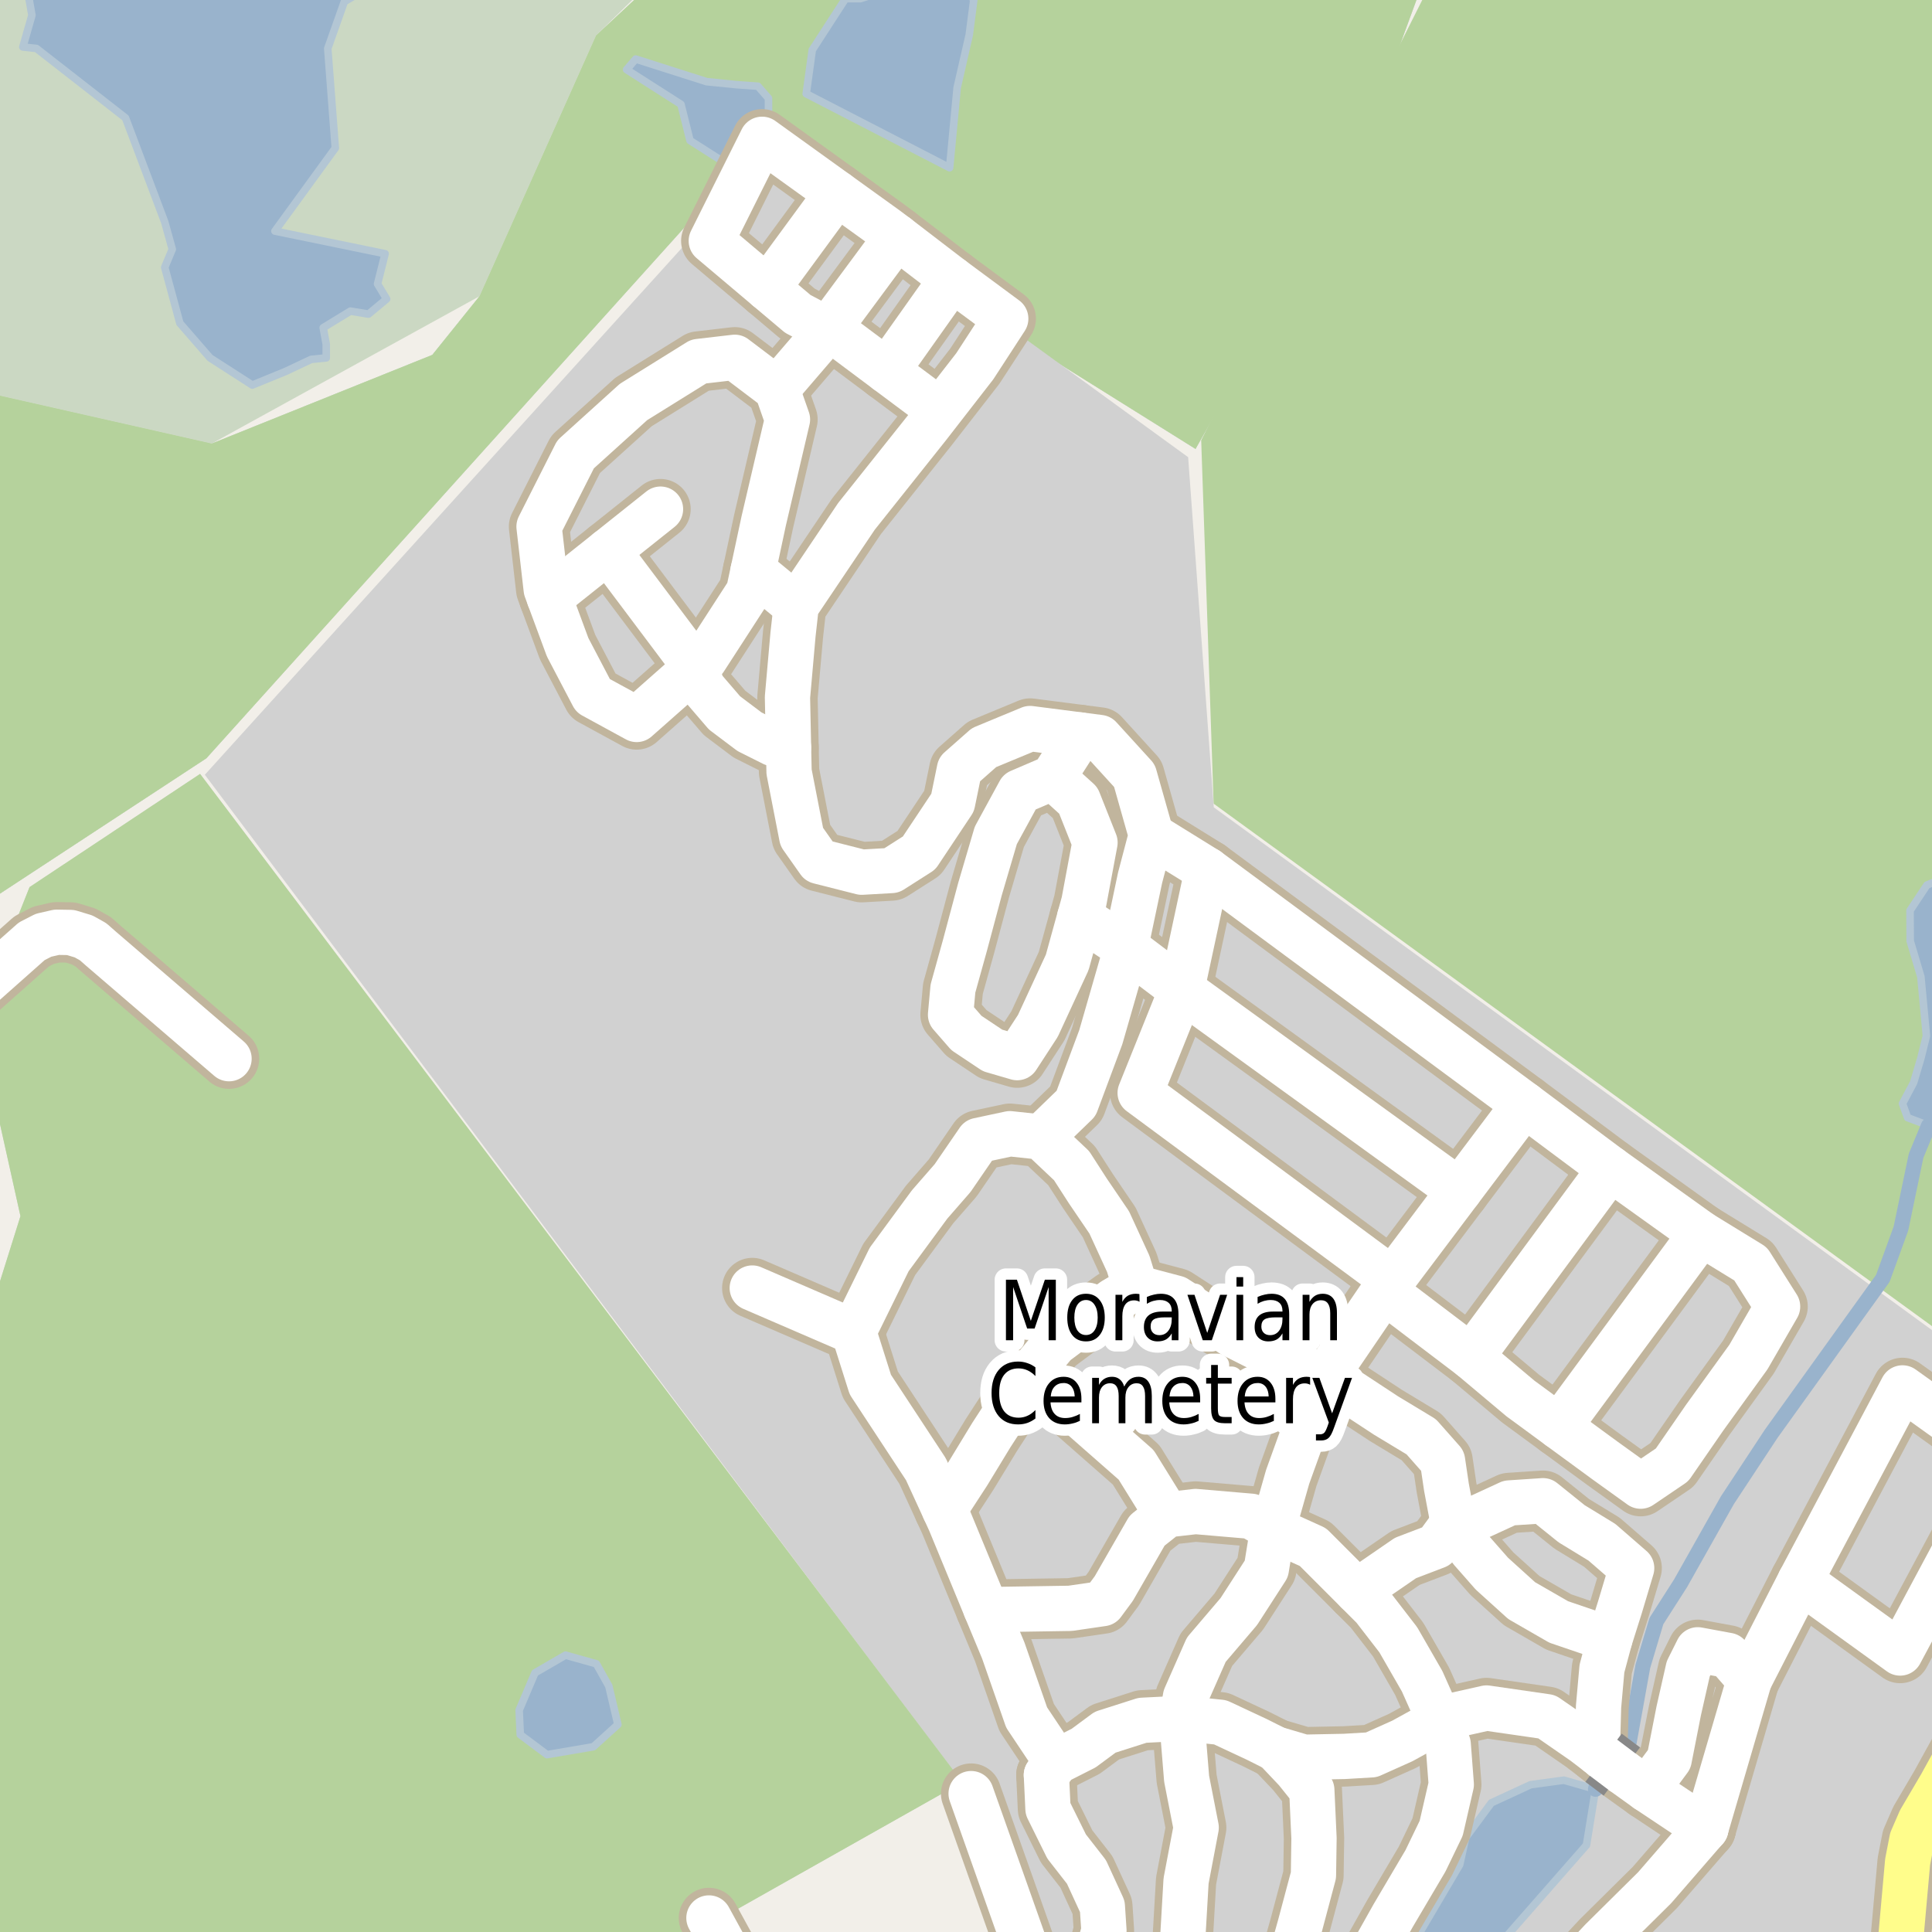 <?xml version="1.0" encoding="UTF-8"?>
<svg xmlns="http://www.w3.org/2000/svg" xmlns:xlink="http://www.w3.org/1999/xlink" width="256pt" height="256pt" viewBox="0 0 256 256" version="1.1">
<g id="surface2">
<rect x="0" y="0" width="256" height="256" style="fill:rgb(94.902%,93.725%,91.373%);fill-opacity:1;stroke:none;"/>
<path style=" stroke:none;fill-rule:evenodd;fill:rgb(79.608%,84.706%,76.471%);fill-opacity:1;" d="M -4 -4 L -4 51.523 L 28.062 58.773 L 63.539 39.25 L 78.988 4.691 L 87.863 -4 Z M -4 -4 "/>
<path style=" stroke:none;fill-rule:evenodd;fill:rgb(79.608%,84.706%,76.471%);fill-opacity:1;" d="M -4 121.031 L 27.344 100.477 L 98.039 21.973 L 100.414 20.086 L 134.414 44.484 L 158.414 59.484 L 179.746 21.676 L 187.738 -0.156 L 189.688 -4 L 260 -4 L 88.336 -4 L 78.988 4.691 L 63.539 39.25 L 57.281 47.027 L 28.062 58.773 L -4 51.523 Z M -4 121.031 "/>
<path style=" stroke:none;fill-rule:evenodd;fill:rgb(79.608%,84.706%,76.471%);fill-opacity:1;" d="M -4 121.031 L 27.344 100.477 L 98.039 21.973 L 100.414 20.086 L 134.414 44.484 L 158.414 59.484 L 179.746 21.676 L 187.738 -0.156 L 189.688 -4 L 260 -4 L 88.336 -4 L 78.988 4.691 L 63.539 39.25 L 57.281 47.027 L 28.062 58.773 L -4 51.523 Z M -4 121.031 "/>
<path style=" stroke:none;fill-rule:evenodd;fill:rgb(70.98%,82.353%,61.176%);fill-opacity:1;" d="M -4 121.031 L 27.344 100.477 L 98.039 21.973 L 100.414 20.086 L 134.414 44.484 L 158.414 59.484 L 179.746 21.676 L 187.738 -0.156 L 189.688 -4 L 260 -4 L 88.336 -4 L 78.988 4.691 L 63.539 39.25 L 57.281 47.027 L 28.062 58.773 L -4 51.523 Z M -4 121.031 "/>
<path style=" stroke:none;fill-rule:evenodd;fill:rgb(70.98%,82.353%,61.176%);fill-opacity:1;" d="M 160.812 106.488 L 260 178.629 L 260 -4 L 190.465 -4 L 159.164 58.336 Z M 160.812 106.488 "/>
<path style=" stroke:none;fill-rule:evenodd;fill:rgb(81.961%,81.961%,81.961%);fill-opacity:1;" d="M 127.34 236.059 L 137.141 256.66 L 137.883 260 L 249.043 260 L 250.031 245.777 L 260 229.457 L 260 179.16 L 160.832 106.977 L 157.434 60.578 L 101.832 20.176 L 27.141 102.66 Z M 127.34 236.059 "/>
<path style=" stroke:none;fill-rule:evenodd;fill:rgb(79.608%,84.706%,76.471%);fill-opacity:1;" d="M -4 260 L 85.23 260 L 127.512 236.148 L 26.512 102.547 L 3.914 117.547 L -3.07 135.148 L 2.711 161.148 L -4 182.523 Z M -4 260 "/>
<path style=" stroke:none;fill-rule:evenodd;fill:rgb(70.98%,82.353%,61.176%);fill-opacity:1;" d="M -4 260 L 85.23 260 L 127.512 236.148 L 26.512 102.547 L 3.914 117.547 L -3.07 135.148 L 2.711 161.148 L -4 182.523 Z M -4 260 "/>
<path style=" stroke:none;fill-rule:evenodd;fill:rgb(60%,70.196%,80%);fill-opacity:1;" d="M 3.168 -4 L 4.23 2.02 L 3.027 6.223 L 4.832 6.422 L 16.629 15.625 L 21.828 29.422 L 22.828 33.023 L 21.828 35.422 L 23.832 42.82 L 27.828 47.422 L 33.43 51.023 L 37.832 49.223 L 41.23 47.621 L 43.23 47.422 L 43.23 45.625 L 42.828 43.422 L 46.43 41.223 L 48.828 41.621 L 51.23 39.621 L 50.027 37.621 L 51.031 33.621 L 36.43 30.621 L 44.43 19.621 L 43.43 6.422 L 45.629 0.223 L 49.027 -1.777 L 53.344 -4 Z M 3.168 -4 "/>
<path style="fill:none;stroke-width:1;stroke-linecap:round;stroke-linejoin:round;stroke:rgb(70.196%,77.647%,83.137%);stroke-opacity:1;stroke-miterlimit:10;" d="M 3.168 -4 L 4.23 2.02 L 3.027 6.223 L 4.832 6.422 L 16.629 15.625 L 21.828 29.422 L 22.828 33.023 L 21.828 35.422 L 23.832 42.82 L 27.828 47.422 L 33.43 51.023 L 37.832 49.223 L 41.23 47.621 L 43.23 47.422 L 43.23 45.625 L 42.828 43.422 L 46.43 41.223 L 48.828 41.621 L 51.23 39.621 L 50.027 37.621 L 51.031 33.621 L 36.43 30.621 L 44.43 19.621 L 43.43 6.422 L 45.629 0.223 L 49.027 -1.777 L 53.344 -4 L 3.168 -4 "/>
<path style=" stroke:none;fill-rule:evenodd;fill:rgb(60%,70.196%,80%);fill-opacity:1;" d="M 125.828 22.223 L 126.828 11.621 L 128.43 4.625 L 129.027 0.023 L 127.828 -2.176 L 125.445 -4 L 121.906 -4 L 120.629 -2.379 L 114.027 -0.18 L 112.031 -0.18 L 107.629 6.621 L 106.828 12.422 Z M 125.828 22.223 "/>
<path style="fill:none;stroke-width:1;stroke-linecap:round;stroke-linejoin:round;stroke:rgb(70.196%,77.647%,83.137%);stroke-opacity:1;stroke-miterlimit:10;" d="M 125.828 22.223 L 126.828 11.621 L 128.43 4.625 L 129.027 0.023 L 127.828 -2.176 L 125.445 -4 L 121.906 -4 L 120.629 -2.379 L 114.027 -0.18 L 112.031 -0.18 L 107.629 6.621 L 106.828 12.422 L 125.828 22.223 "/>
<path style=" stroke:none;fill-rule:evenodd;fill:rgb(60%,70.196%,80%);fill-opacity:1;" d="M 83.027 9.223 L 90.23 13.824 L 91.43 18.621 L 95.832 21.422 L 97.828 20.023 L 101.828 15.223 L 101.828 13.023 L 100.43 11.422 L 97.629 11.223 L 93.629 10.82 L 84.23 7.824 Z M 83.027 9.223 "/>
<path style="fill:none;stroke-width:1;stroke-linecap:round;stroke-linejoin:round;stroke:rgb(70.196%,77.647%,83.137%);stroke-opacity:1;stroke-miterlimit:10;" d="M 83.027 9.223 L 90.23 13.824 L 91.43 18.621 L 95.832 21.422 L 97.828 20.023 L 101.828 15.223 L 101.828 13.023 L 100.43 11.422 L 97.629 11.223 L 93.629 10.82 L 84.23 7.824 L 83.027 9.223 "/>
<path style=" stroke:none;fill-rule:evenodd;fill:rgb(60%,70.196%,80%);fill-opacity:1;" d="M 197.488 259 L 210.215 244.484 L 211.414 237.086 L 207.215 235.883 L 202.812 236.484 L 197.613 238.887 L 194.215 243.484 L 193.414 247.086 L 186.398 259 Z M 197.488 259 "/>
<path style="fill:none;stroke-width:1;stroke-linecap:round;stroke-linejoin:round;stroke:rgb(70.196%,77.647%,83.137%);stroke-opacity:1;stroke-miterlimit:10;" d="M 197.488 259 L 210.215 244.484 L 211.414 237.086 L 207.215 235.883 L 202.812 236.484 L 197.613 238.887 L 194.215 243.484 L 193.414 247.086 L 186.398 259 L 197.488 259 "/>
<path style=" stroke:none;fill-rule:evenodd;fill:rgb(60%,70.196%,80%);fill-opacity:1;" d="M 252.762 148.09 L 255.543 149.145 L 259 149.977 L 259 115.75 L 255.332 117.273 L 253.09 120.648 L 253.109 124.68 L 254.527 129.43 L 255.258 137.254 L 254.523 140.23 L 253.566 143.449 L 252.09 146.227 Z M 252.762 148.09 "/>
<path style="fill:none;stroke-width:1;stroke-linecap:round;stroke-linejoin:round;stroke:rgb(70.196%,77.647%,83.137%);stroke-opacity:1;stroke-miterlimit:10;" d="M 252.762 148.09 L 255.543 149.145 L 259 149.977 L 259 115.75 L 255.332 117.273 L 253.09 120.648 L 253.109 124.68 L 254.527 129.43 L 255.258 137.254 L 254.523 140.23 L 253.566 143.449 L 252.09 146.227 L 252.762 148.09 "/>
<path style=" stroke:none;fill-rule:evenodd;fill:rgb(60%,70.196%,80%);fill-opacity:1;" d="M 68.789 226.605 L 68.938 229.852 L 72.484 232.5 L 78.625 231.453 L 81.871 228.508 L 80.672 223.41 L 79.023 220.465 L 74.93 219.316 L 70.887 221.664 Z M 68.789 226.605 "/>
<path style="fill:none;stroke-width:1;stroke-linecap:round;stroke-linejoin:round;stroke:rgb(70.196%,77.647%,83.137%);stroke-opacity:1;stroke-miterlimit:10;" d="M 68.789 226.605 L 68.938 229.852 L 72.484 232.5 L 78.625 231.453 L 81.871 228.508 L 80.672 223.41 L 79.023 220.465 L 74.93 219.316 L 70.887 221.664 L 68.789 226.605 "/>
<path style="fill:none;stroke-width:2;stroke-linecap:round;stroke-linejoin:round;stroke:rgb(60%,70.196%,80%);stroke-opacity:1;stroke-miterlimit:10;" d="M 255.543 149.145 L 253.891 153.145 L 251.883 162.793 L 249.484 169.391 L 245.883 174.395 L 234.684 189.992 L 228.883 198.793 L 222.684 209.793 L 219.484 214.793 L 218.883 216.793 L 217.684 220.793 L 215.883 230.793 L 211.684 235.992 L 211.414 237.086 "/>
<path style="fill:none;stroke-width:8;stroke-linecap:round;stroke-linejoin:round;stroke:rgb(75.686%,70.98%,61.569%);stroke-opacity:1;stroke-miterlimit:10;" d="M 99.793 75.586 L 105.5 80.293 "/>
<path style="fill:none;stroke-width:8;stroke-linecap:round;stroke-linejoin:round;stroke:rgb(75.686%,70.98%,61.569%);stroke-opacity:1;stroke-miterlimit:10;" d="M 109.703 43.695 L 102.938 51.566 "/>
<path style="fill:none;stroke-width:8;stroke-linecap:round;stroke-linejoin:round;stroke:rgb(75.686%,70.98%,61.569%);stroke-opacity:1;stroke-miterlimit:10;" d="M 226.023 242.316 L 218.215 237.113 L 214.898 234.734 "/>
<path style="fill:none;stroke-width:8;stroke-linecap:round;stroke-linejoin:round;stroke:rgb(75.686%,70.98%,61.569%);stroke-opacity:1;stroke-miterlimit:10;" d="M 231.797 222.605 L 238.527 209.461 "/>
<path style="fill:none;stroke-width:8;stroke-linecap:round;stroke-linejoin:round;stroke:rgb(75.686%,70.98%,61.569%);stroke-opacity:1;stroke-miterlimit:10;" d="M 126.145 36.957 L 117.512 49.141 "/>
<path style="fill:none;stroke-width:8;stroke-linecap:round;stroke-linejoin:round;stroke:rgb(75.686%,70.98%,61.569%);stroke-opacity:1;stroke-miterlimit:10;" d="M 118.836 31.355 L 109.703 43.695 "/>
<path style="fill:none;stroke-width:8;stroke-linecap:round;stroke-linejoin:round;stroke:rgb(75.686%,70.98%,61.569%);stroke-opacity:1;stroke-miterlimit:10;" d="M 110.926 25.617 L 101.691 38.199 "/>
<path style="fill:none;stroke-width:8;stroke-linecap:round;stroke-linejoin:round;stroke:rgb(75.686%,70.98%,61.569%);stroke-opacity:1;stroke-miterlimit:10;" d="M 72.789 79.203 L 80.57 73.004 L 87.52 67.465 "/>
<path style="fill:none;stroke-width:8;stroke-linecap:round;stroke-linejoin:round;stroke:rgb(75.686%,70.98%,61.569%);stroke-opacity:1;stroke-miterlimit:10;" d="M 154.645 200.715 L 150.543 194.098 L 141.398 186.062 L 136.527 182.227 "/>
<path style="fill:none;stroke-width:8;stroke-linecap:round;stroke-linejoin:round;stroke:rgb(75.686%,70.98%,61.569%);stroke-opacity:1;stroke-miterlimit:10;" d="M 213.379 154.832 L 194.938 179.82 "/>
<path style="fill:none;stroke-width:8;stroke-linecap:round;stroke-linejoin:round;stroke:rgb(75.686%,70.98%,61.569%);stroke-opacity:1;stroke-miterlimit:10;" d="M 225.426 163.461 L 206.566 189.051 "/>
<path style="fill:none;stroke-width:8;stroke-linecap:round;stroke-linejoin:round;stroke:rgb(75.686%,70.98%,61.569%);stroke-opacity:1;stroke-miterlimit:10;" d="M 80.57 73.004 L 92.164 88.438 L 93.102 91.086 L 96.004 94.465 L 99.312 96.957 L 102.434 98.52 L 104.484 99.039 "/>
<path style="fill:none;stroke-width:8;stroke-linecap:round;stroke-linejoin:round;stroke:rgb(75.686%,70.98%,61.569%);stroke-opacity:1;stroke-miterlimit:10;" d="M 226.023 242.316 L 231.797 222.605 L 228.957 219.348 L 224.961 218.609 L 223.699 221.133 L 222.438 226.707 L 221.176 233.125 L 218.215 237.113 "/>
<path style="fill:none;stroke-width:8;stroke-linecap:round;stroke-linejoin:round;stroke:rgb(75.686%,70.98%,61.569%);stroke-opacity:1;stroke-miterlimit:10;" d="M 143.07 121.52 L 149.129 125.508 L 156.582 131.141 L 193.379 157.773 "/>
<path style="fill:none;stroke-width:8;stroke-linecap:round;stroke-linejoin:round;stroke:rgb(75.686%,70.98%,61.569%);stroke-opacity:1;stroke-miterlimit:10;" d="M 211.645 232.23 L 211.816 226.148 L 212.266 221.09 L 213.305 217.223 L 214.645 212.984 L 216.203 207.781 L 212.266 204.359 L 208.25 201.906 L 204.457 198.855 L 199.992 199.152 L 195.309 201.309 L 192.559 201.832 L 190.328 204.879 L 186.238 206.441 L 179.82 210.852 "/>
<path style="fill:none;stroke-width:8;stroke-linecap:round;stroke-linejoin:round;stroke:rgb(75.686%,70.98%,61.569%);stroke-opacity:1;stroke-miterlimit:10;" d="M 159.988 115.273 L 156.582 131.141 L 151.078 144.82 L 184.512 169.551 "/>
<path style="fill:none;stroke-width:8;stroke-linecap:round;stroke-linejoin:round;stroke:rgb(75.686%,70.98%,61.569%);stroke-opacity:1;stroke-miterlimit:10;" d="M 139.965 233.469 L 136.039 227.586 L 132.938 218.699 L 130.625 213.133 L 125.891 201.664 L 125.145 200.031 L 122.684 194.672 L 115.324 183.469 L 113.113 176.477 L 99.68 170.672 "/>
<path style="fill:none;stroke-width:8;stroke-linecap:round;stroke-linejoin:round;stroke:rgb(75.686%,70.98%,61.569%);stroke-opacity:1;stroke-miterlimit:10;" d="M 205.781 264 L 212.191 257.117 L 219.254 250.125 L 226.023 242.316 "/>
<path style="fill:none;stroke-width:8;stroke-linecap:round;stroke-linejoin:round;stroke:rgb(75.686%,70.98%,61.569%);stroke-opacity:1;stroke-miterlimit:10;" d="M 212.48 232.91 L 211.645 232.23 L 209.836 230.852 L 204.961 227.477 L 196.969 226.32 L 191.812 227.477 L 190.777 228.016 L 188.973 228.949 L 185.82 230.684 L 181.719 232.523 L 178.141 232.734 L 172.777 232.84 L 169.043 231.738 L 166.52 230.473 L 161.684 228.211 L 156.582 227.688 L 151.379 227.949 L 146.434 229.527 L 143.594 231.629 L 139.965 233.469 L 138.652 235.207 "/>
<path style="fill:none;stroke-width:8;stroke-linecap:round;stroke-linejoin:round;stroke:rgb(75.686%,70.98%,61.569%);stroke-opacity:1;stroke-miterlimit:10;" d="M 150.469 170.598 L 155.824 172.012 L 163.406 176.918 L 171.367 180.934 L 175.695 182.332 L 183.637 187.551 L 188.32 190.379 L 191.145 193.574 L 191.664 197.07 L 192.559 201.832 L 194.938 205.398 L 197.688 208.523 L 201.629 212.09 L 206.539 214.918 L 213.305 217.223 "/>
<path style="fill:none;stroke-width:8;stroke-linecap:round;stroke-linejoin:round;stroke:rgb(75.686%,70.98%,61.569%);stroke-opacity:1;stroke-miterlimit:10;" d="M 238.527 209.461 L 252.09 183.906 L 264 192.438 M 264 196.184 L 251.777 219.031 L 238.527 209.461 "/>
<path style="fill:none;stroke-width:8;stroke-linecap:round;stroke-linejoin:round;stroke:rgb(75.686%,70.98%,61.569%);stroke-opacity:1;stroke-miterlimit:10;" d="M 143.129 97.391 L 139.52 103.016 L 135.102 104.91 L 131.949 110.695 L 129.844 117.844 L 127.848 125.312 L 126.27 130.988 L 125.953 134.461 L 128.059 136.879 L 131.527 139.191 L 134.785 140.141 L 137.523 135.934 L 141.414 127.52 L 143.07 121.52 L 143.621 119.527 L 145.094 111.637 L 142.883 106.066 L 139.52 103.016 "/>
<path style="fill:none;stroke-width:8;stroke-linecap:round;stroke-linejoin:round;stroke:rgb(75.686%,70.98%,61.569%);stroke-opacity:1;stroke-miterlimit:10;" d="M 138.652 235.207 L 138.863 239.676 L 141.336 244.672 L 143.961 248.039 L 146.066 252.613 L 146.277 255.816 L 145.383 259.078 L 144.699 262.758 L 144.598 264 "/>
<path style="fill:none;stroke-width:8;stroke-linecap:round;stroke-linejoin:round;stroke:rgb(75.686%,70.98%,61.569%);stroke-opacity:1;stroke-miterlimit:10;" d="M 113.113 176.477 L 117.824 166.879 L 123.18 159.594 L 126.227 156.098 L 129.648 151.113 L 133.812 150.223 L 137.977 150.668 L 141.992 154.461 L 144.148 157.809 L 146.977 161.973 L 149.504 167.473 L 150.469 170.598 L 147.57 172.309 L 143.852 174.984 L 139.762 178.035 L 137.383 180.934 L 136.527 182.227 L 134.781 184.879 L 131.359 190.152 L 128.234 195.289 L 125.145 200.031 "/>
<path style="fill:none;stroke-width:8;stroke-linecap:round;stroke-linejoin:round;stroke:rgb(75.686%,70.98%,61.569%);stroke-opacity:1;stroke-miterlimit:10;" d="M 169.785 264 L 172.254 255.18 L 174.039 248.484 L 174.113 243.578 L 173.82 237.184 L 171.734 234.582 L 169.043 231.738 "/>
<path style="fill:none;stroke-width:8;stroke-linecap:round;stroke-linejoin:round;stroke:rgb(75.686%,70.98%,61.569%);stroke-opacity:1;stroke-miterlimit:10;" d="M 84.363 95.332 L 92.164 88.438 L 93.406 87.336 L 99.191 78.398 L 99.793 75.586 L 101.191 69.043 L 104.344 55.582 L 102.938 51.566 L 97.359 47.344 L 92.566 47.902 L 83.941 53.266 L 76.266 60.207 L 71.426 69.777 L 72.375 78.082 L 72.789 79.203 L 75.215 85.762 L 78.578 92.176 L 84.363 95.332 "/>
<path style="fill:none;stroke-width:8;stroke-linecap:round;stroke-linejoin:round;stroke:rgb(75.686%,70.98%,61.569%);stroke-opacity:1;stroke-miterlimit:10;" d="M 156.668 257.711 L 157.16 249.23 L 158.5 242.164 L 157.234 235.695 L 156.582 227.688 L 157.086 224.84 L 159.84 218.594 L 164.152 213.535 L 167.797 207.887 L 168.656 202.586 L 170.621 195.688 L 175.156 183.121 L 183.383 171.047 L 184.512 169.551 L 193.379 157.773 L 201.996 146.336 "/>
<path style="fill:none;stroke-width:8;stroke-linecap:round;stroke-linejoin:round;stroke:rgb(75.686%,70.98%,61.569%);stroke-opacity:1;stroke-miterlimit:10;" d="M 179.453 264 L 181.371 259.582 L 184.605 253.82 L 188.883 246.57 L 190.965 242.258 L 192.301 236.457 L 191.895 231.141 L 190.777 228.016 L 188.438 222.773 L 185.273 217.27 L 182.004 213.035 L 179.82 210.852 L 173.973 205 L 168.656 202.586 L 165.777 200.914 L 158.418 200.285 L 154.645 200.715 L 152 202.809 L 147.586 210.488 L 146.113 212.484 L 141.801 213.113 L 130.996 213.281 L 130.625 213.133 "/>
<path style="fill:none;stroke-width:8;stroke-linecap:round;stroke-linejoin:round;stroke:rgb(75.686%,70.98%,61.569%);stroke-opacity:1;stroke-miterlimit:10;" d="M 183.383 171.047 L 194.938 179.82 L 201.484 185.32 L 206.566 189.051 L 212.637 193.5 L 217.395 196.922 L 221.559 194.098 L 225.871 187.852 L 231.672 179.82 L 235.539 173.125 L 231.969 167.473 L 225.426 163.461 L 213.379 154.832 L 201.996 146.336 L 159.988 115.273 L 152.551 110.664 "/>
<path style="fill:none;stroke-width:8;stroke-linecap:round;stroke-linejoin:round;stroke:rgb(75.686%,70.98%,61.569%);stroke-opacity:1;stroke-miterlimit:10;" d="M 137.977 150.668 L 142.586 146.207 L 145.859 137.434 L 148.688 127.617 L 149.129 125.508 L 151.066 116.316 L 152.551 110.664 L 150.32 102.781 L 145.711 97.723 L 143.129 97.391 L 136.488 96.535 L 130.391 99.062 L 127.133 101.938 L 126.227 106.348 L 121.785 113.023 L 118.141 115.344 L 114.18 115.57 L 108.52 114.137 L 106.238 110.895 L 104.555 102.27 L 104.484 99.039 L 104.344 92.387 L 105.078 84.078 L 105.5 80.293 L 113.492 68.41 L 122.957 56.523 L 124.586 54.426 L 129.164 48.531 L 133.266 42.223 L 126.145 36.957 L 118.836 31.355 L 117.488 30.34 L 110.926 25.617 L 100.977 18.457 L 94.25 31.918 L 101.691 38.199 L 105.711 41.59 L 109.703 43.695 L 111.492 44.641 L 117.512 49.141 L 124.586 54.426 "/>
<path style="fill:none;stroke-width:8;stroke-linecap:round;stroke-linejoin:round;stroke:rgb(75.686%,70.98%,61.569%);stroke-opacity:1;stroke-miterlimit:10;" d="M 93.938 254.141 L 99.336 264 "/>
<path style="fill:none;stroke-width:8;stroke-linecap:round;stroke-linejoin:round;stroke:rgb(75.686%,70.98%,61.569%);stroke-opacity:1;stroke-miterlimit:10;" d="M 137.352 264 L 136.16 258.773 L 128.68 237.664 "/>
<path style="fill:none;stroke-width:8;stroke-linecap:round;stroke-linejoin:round;stroke:rgb(75.686%,70.98%,61.569%);stroke-opacity:1;stroke-miterlimit:10;" d="M -9 136.988 L -3.883 131.906 L 4.203 124.727 L 5.766 123.926 L 7.512 123.527 L 9.352 123.559 L 11.078 124.082 L 12.336 124.785 L 13.383 125.707 L 30.348 140.281 "/>
<path style="fill:none;stroke-width:8;stroke-linecap:round;stroke-linejoin:round;stroke:rgb(75.686%,70.98%,61.569%);stroke-opacity:1;stroke-miterlimit:10;" d="M 264 224.172 L 257.176 236.562 L 254.441 241.219 L 253.348 243.734 L 252.77 246.703 L 251.223 264 "/>
<path style="fill:none;stroke-width:9;stroke-linecap:round;stroke-linejoin:round;stroke:rgb(75.686%,70.98%,61.569%);stroke-opacity:1;stroke-miterlimit:10;" d="M 265 256.777 L 257.75 263.805 L 256.824 265 "/>
<path style="fill:none;stroke-width:6;stroke-linecap:round;stroke-linejoin:round;stroke:rgb(100%,100%,100%);stroke-opacity:1;stroke-miterlimit:10;" d="M 99.793 75.586 L 105.5 80.293 "/>
<path style="fill:none;stroke-width:6;stroke-linecap:round;stroke-linejoin:round;stroke:rgb(100%,100%,100%);stroke-opacity:1;stroke-miterlimit:10;" d="M 109.703 43.695 L 102.938 51.566 "/>
<path style="fill:none;stroke-width:6;stroke-linecap:round;stroke-linejoin:round;stroke:rgb(100%,100%,100%);stroke-opacity:1;stroke-miterlimit:10;" d="M 226.023 242.316 L 218.215 237.113 L 214.898 234.734 "/>
<path style="fill:none;stroke-width:6;stroke-linecap:round;stroke-linejoin:round;stroke:rgb(100%,100%,100%);stroke-opacity:1;stroke-miterlimit:10;" d="M 231.797 222.605 L 238.527 209.461 "/>
<path style="fill:none;stroke-width:6;stroke-linecap:round;stroke-linejoin:round;stroke:rgb(100%,100%,100%);stroke-opacity:1;stroke-miterlimit:10;" d="M 126.145 36.957 L 117.512 49.141 "/>
<path style="fill:none;stroke-width:6;stroke-linecap:round;stroke-linejoin:round;stroke:rgb(100%,100%,100%);stroke-opacity:1;stroke-miterlimit:10;" d="M 118.836 31.355 L 109.703 43.695 "/>
<path style="fill:none;stroke-width:6;stroke-linecap:round;stroke-linejoin:round;stroke:rgb(100%,100%,100%);stroke-opacity:1;stroke-miterlimit:10;" d="M 110.926 25.617 L 101.691 38.199 "/>
<path style="fill:none;stroke-width:6;stroke-linecap:round;stroke-linejoin:round;stroke:rgb(100%,100%,100%);stroke-opacity:1;stroke-miterlimit:10;" d="M 72.789 79.203 L 80.57 73.004 L 87.52 67.465 "/>
<path style="fill:none;stroke-width:6;stroke-linecap:round;stroke-linejoin:round;stroke:rgb(100%,100%,100%);stroke-opacity:1;stroke-miterlimit:10;" d="M 154.645 200.715 L 150.543 194.098 L 141.398 186.062 L 136.527 182.227 "/>
<path style="fill:none;stroke-width:6;stroke-linecap:round;stroke-linejoin:round;stroke:rgb(100%,100%,100%);stroke-opacity:1;stroke-miterlimit:10;" d="M 213.379 154.832 L 194.938 179.82 "/>
<path style="fill:none;stroke-width:6;stroke-linecap:round;stroke-linejoin:round;stroke:rgb(100%,100%,100%);stroke-opacity:1;stroke-miterlimit:10;" d="M 225.426 163.461 L 206.566 189.051 "/>
<path style="fill:none;stroke-width:6;stroke-linecap:round;stroke-linejoin:round;stroke:rgb(100%,100%,100%);stroke-opacity:1;stroke-miterlimit:10;" d="M 80.57 73.004 L 92.164 88.438 L 93.102 91.086 L 96.004 94.465 L 99.312 96.957 L 102.434 98.52 L 104.484 99.039 "/>
<path style="fill:none;stroke-width:6;stroke-linecap:round;stroke-linejoin:round;stroke:rgb(100%,100%,100%);stroke-opacity:1;stroke-miterlimit:10;" d="M 226.023 242.316 L 231.797 222.605 L 228.957 219.348 L 224.961 218.609 L 223.699 221.133 L 222.438 226.707 L 221.176 233.125 L 218.215 237.113 "/>
<path style="fill:none;stroke-width:6;stroke-linecap:round;stroke-linejoin:round;stroke:rgb(100%,100%,100%);stroke-opacity:1;stroke-miterlimit:10;" d="M 143.07 121.52 L 149.129 125.508 L 156.582 131.141 L 193.379 157.773 "/>
<path style="fill:none;stroke-width:6;stroke-linecap:round;stroke-linejoin:round;stroke:rgb(100%,100%,100%);stroke-opacity:1;stroke-miterlimit:10;" d="M 211.645 232.23 L 211.816 226.148 L 212.266 221.09 L 213.305 217.223 L 214.645 212.984 L 216.203 207.781 L 212.266 204.359 L 208.25 201.906 L 204.457 198.855 L 199.992 199.152 L 195.309 201.309 L 192.559 201.832 L 190.328 204.879 L 186.238 206.441 L 179.82 210.852 "/>
<path style="fill:none;stroke-width:6;stroke-linecap:round;stroke-linejoin:round;stroke:rgb(100%,100%,100%);stroke-opacity:1;stroke-miterlimit:10;" d="M 159.988 115.273 L 156.582 131.141 L 151.078 144.82 L 184.512 169.551 "/>
<path style="fill:none;stroke-width:6;stroke-linecap:round;stroke-linejoin:round;stroke:rgb(100%,100%,100%);stroke-opacity:1;stroke-miterlimit:10;" d="M 139.965 233.469 L 136.039 227.586 L 132.938 218.699 L 130.625 213.133 L 125.891 201.664 L 125.145 200.031 L 122.684 194.672 L 115.324 183.469 L 113.113 176.477 L 99.68 170.672 "/>
<path style="fill:none;stroke-width:6;stroke-linecap:round;stroke-linejoin:round;stroke:rgb(100%,100%,100%);stroke-opacity:1;stroke-miterlimit:10;" d="M 205.781 264 L 212.191 257.117 L 219.254 250.125 L 226.023 242.316 "/>
<path style="fill:none;stroke-width:6;stroke-linecap:round;stroke-linejoin:round;stroke:rgb(100%,100%,100%);stroke-opacity:1;stroke-miterlimit:10;" d="M 212.48 232.91 L 211.645 232.23 L 209.836 230.852 L 204.961 227.477 L 196.969 226.32 L 191.812 227.477 L 190.777 228.016 L 188.973 228.949 L 185.82 230.684 L 181.719 232.523 L 178.141 232.734 L 172.777 232.84 L 169.043 231.738 L 166.52 230.473 L 161.684 228.211 L 156.582 227.688 L 151.379 227.949 L 146.434 229.527 L 143.594 231.629 L 139.965 233.469 L 138.652 235.207 "/>
<path style="fill:none;stroke-width:6;stroke-linecap:round;stroke-linejoin:round;stroke:rgb(100%,100%,100%);stroke-opacity:1;stroke-miterlimit:10;" d="M 150.469 170.598 L 155.824 172.012 L 163.406 176.918 L 171.367 180.934 L 175.695 182.332 L 183.637 187.551 L 188.32 190.379 L 191.145 193.574 L 191.664 197.07 L 192.559 201.832 L 194.938 205.398 L 197.688 208.523 L 201.629 212.09 L 206.539 214.918 L 213.305 217.223 "/>
<path style="fill:none;stroke-width:6;stroke-linecap:round;stroke-linejoin:round;stroke:rgb(100%,100%,100%);stroke-opacity:1;stroke-miterlimit:10;" d="M 238.527 209.461 L 252.09 183.906 L 264 192.438 M 264 196.184 L 251.777 219.031 L 238.527 209.461 "/>
<path style="fill:none;stroke-width:6;stroke-linecap:round;stroke-linejoin:round;stroke:rgb(100%,100%,100%);stroke-opacity:1;stroke-miterlimit:10;" d="M 143.129 97.391 L 139.52 103.016 L 135.102 104.91 L 131.949 110.695 L 129.844 117.844 L 127.848 125.312 L 126.27 130.988 L 125.953 134.461 L 128.059 136.879 L 131.527 139.191 L 134.785 140.141 L 137.523 135.934 L 141.414 127.52 L 143.07 121.52 L 143.621 119.527 L 145.094 111.637 L 142.883 106.066 L 139.52 103.016 "/>
<path style="fill:none;stroke-width:6;stroke-linecap:round;stroke-linejoin:round;stroke:rgb(100%,100%,100%);stroke-opacity:1;stroke-miterlimit:10;" d="M 138.652 235.207 L 138.863 239.676 L 141.336 244.672 L 143.961 248.039 L 146.066 252.613 L 146.277 255.816 L 145.383 259.078 L 144.699 262.758 L 144.598 264 "/>
<path style="fill:none;stroke-width:6;stroke-linecap:round;stroke-linejoin:round;stroke:rgb(100%,100%,100%);stroke-opacity:1;stroke-miterlimit:10;" d="M 113.113 176.477 L 117.824 166.879 L 123.18 159.594 L 126.227 156.098 L 129.648 151.113 L 133.812 150.223 L 137.977 150.668 L 141.992 154.461 L 144.148 157.809 L 146.977 161.973 L 149.504 167.473 L 150.469 170.598 L 147.57 172.309 L 143.852 174.984 L 139.762 178.035 L 137.383 180.934 L 136.527 182.227 L 134.781 184.879 L 131.359 190.152 L 128.234 195.289 L 125.145 200.031 "/>
<path style="fill:none;stroke-width:6;stroke-linecap:round;stroke-linejoin:round;stroke:rgb(100%,100%,100%);stroke-opacity:1;stroke-miterlimit:10;" d="M 169.785 264 L 172.254 255.18 L 174.039 248.484 L 174.113 243.578 L 173.82 237.184 L 171.734 234.582 L 169.043 231.738 "/>
<path style="fill:none;stroke-width:6;stroke-linecap:round;stroke-linejoin:round;stroke:rgb(100%,100%,100%);stroke-opacity:1;stroke-miterlimit:10;" d="M 84.363 95.332 L 92.164 88.438 L 93.406 87.336 L 99.191 78.398 L 99.793 75.586 L 101.191 69.043 L 104.344 55.582 L 102.938 51.566 L 97.359 47.344 L 92.566 47.902 L 83.941 53.266 L 76.266 60.207 L 71.426 69.777 L 72.375 78.082 L 72.789 79.203 L 75.215 85.762 L 78.578 92.176 L 84.363 95.332 "/>
<path style="fill:none;stroke-width:6;stroke-linecap:round;stroke-linejoin:round;stroke:rgb(100%,100%,100%);stroke-opacity:1;stroke-miterlimit:10;" d="M 156.668 257.711 L 157.16 249.23 L 158.5 242.164 L 157.234 235.695 L 156.582 227.688 L 157.086 224.84 L 159.84 218.594 L 164.152 213.535 L 167.797 207.887 L 168.656 202.586 L 170.621 195.688 L 175.156 183.121 L 183.383 171.047 L 184.512 169.551 L 193.379 157.773 L 201.996 146.336 "/>
<path style="fill:none;stroke-width:6;stroke-linecap:round;stroke-linejoin:round;stroke:rgb(100%,100%,100%);stroke-opacity:1;stroke-miterlimit:10;" d="M 179.453 264 L 181.371 259.582 L 184.605 253.82 L 188.883 246.57 L 190.965 242.258 L 192.301 236.457 L 191.895 231.141 L 190.777 228.016 L 188.438 222.773 L 185.273 217.27 L 182.004 213.035 L 179.82 210.852 L 173.973 205 L 168.656 202.586 L 165.777 200.914 L 158.418 200.285 L 154.645 200.715 L 152 202.809 L 147.586 210.488 L 146.113 212.484 L 141.801 213.113 L 130.996 213.281 L 130.625 213.133 "/>
<path style="fill:none;stroke-width:6;stroke-linecap:round;stroke-linejoin:round;stroke:rgb(100%,100%,100%);stroke-opacity:1;stroke-miterlimit:10;" d="M 183.383 171.047 L 194.938 179.82 L 201.484 185.32 L 206.566 189.051 L 212.637 193.5 L 217.395 196.922 L 221.559 194.098 L 225.871 187.852 L 231.672 179.82 L 235.539 173.125 L 231.969 167.473 L 225.426 163.461 L 213.379 154.832 L 201.996 146.336 L 159.988 115.273 L 152.551 110.664 "/>
<path style="fill:none;stroke-width:6;stroke-linecap:round;stroke-linejoin:round;stroke:rgb(100%,100%,100%);stroke-opacity:1;stroke-miterlimit:10;" d="M 137.977 150.668 L 142.586 146.207 L 145.859 137.434 L 148.688 127.617 L 149.129 125.508 L 151.066 116.316 L 152.551 110.664 L 150.32 102.781 L 145.711 97.723 L 143.129 97.391 L 136.488 96.535 L 130.391 99.062 L 127.133 101.938 L 126.227 106.348 L 121.785 113.023 L 118.141 115.344 L 114.18 115.57 L 108.52 114.137 L 106.238 110.895 L 104.555 102.27 L 104.484 99.039 L 104.344 92.387 L 105.078 84.078 L 105.5 80.293 L 113.492 68.41 L 122.957 56.523 L 124.586 54.426 L 129.164 48.531 L 133.266 42.223 L 126.145 36.957 L 118.836 31.355 L 117.488 30.34 L 110.926 25.617 L 100.977 18.457 L 94.25 31.918 L 101.691 38.199 L 105.711 41.59 L 109.703 43.695 L 111.492 44.641 L 117.512 49.141 L 124.586 54.426 "/>
<path style="fill:none;stroke-width:6;stroke-linecap:round;stroke-linejoin:round;stroke:rgb(100%,100%,100%);stroke-opacity:1;stroke-miterlimit:10;" d="M 93.938 254.141 L 99.336 264 "/>
<path style="fill:none;stroke-width:6;stroke-linecap:round;stroke-linejoin:round;stroke:rgb(100%,100%,100%);stroke-opacity:1;stroke-miterlimit:10;" d="M 137.352 264 L 136.16 258.773 L 128.68 237.664 "/>
<path style="fill:none;stroke-width:6;stroke-linecap:round;stroke-linejoin:round;stroke:rgb(100%,100%,100%);stroke-opacity:1;stroke-miterlimit:10;" d="M -9 136.988 L -3.883 131.906 L 4.203 124.727 L 5.766 123.926 L 7.512 123.527 L 9.352 123.559 L 11.078 124.082 L 12.336 124.785 L 13.383 125.707 L 30.348 140.281 "/>
<path style="fill:none;stroke-width:6;stroke-linecap:round;stroke-linejoin:round;stroke:rgb(100%,99.216%,54.51%);stroke-opacity:1;stroke-miterlimit:10;" d="M 264 224.172 L 257.176 236.562 L 254.441 241.219 L 253.348 243.734 L 252.77 246.703 L 251.223 264 "/>
<path style="fill:none;stroke-width:7;stroke-linecap:round;stroke-linejoin:round;stroke:rgb(100%,99.216%,54.51%);stroke-opacity:1;stroke-miterlimit:10;" d="M 265 256.777 L 257.75 263.805 L 256.824 265 "/>
<path style="fill:none;stroke-width:8;stroke-linecap:butt;stroke-linejoin:round;stroke:rgb(53.333%,53.333%,53.333%);stroke-opacity:1;stroke-miterlimit:10;" d="M 214.898 234.734 L 212.48 232.91 "/>
<path style="fill:none;stroke-width:6;stroke-linecap:round;stroke-linejoin:round;stroke:rgb(100%,100%,100%);stroke-opacity:1;stroke-miterlimit:10;" d="M 214.898 234.734 L 212.48 232.91 "/>
<path style="fill:none;stroke-width:3;stroke-linecap:round;stroke-linejoin:round;stroke:rgb(100%,100%,100%);stroke-opacity:1;stroke-miterlimit:10;" d="M 133.293 169.57 L 134.746 169.57 L 136.59 175.023 L 138.449 169.57 L 139.902 169.57 L 139.902 177.586 L 138.949 177.586 L 138.949 170.539 L 137.09 176.039 L 136.105 176.039 L 134.246 170.539 L 134.246 177.586 L 133.293 177.586 Z M 143.902 172.258 C 143.422 172.258 143.043 172.469 142.762 172.883 C 142.488 173.301 142.355 173.867 142.355 174.586 C 142.355 175.305 142.488 175.875 142.762 176.289 C 143.043 176.695 143.422 176.898 143.902 176.898 C 144.379 176.898 144.754 176.695 145.027 176.289 C 145.309 175.875 145.449 175.305 145.449 174.586 C 145.449 173.867 145.309 173.301 145.027 172.883 C 144.754 172.469 144.379 172.258 143.902 172.258 Z M 143.902 171.43 C 144.672 171.43 145.277 171.711 145.715 172.273 C 146.16 172.828 146.387 173.598 146.387 174.586 C 146.387 175.566 146.16 176.336 145.715 176.898 C 145.277 177.461 144.672 177.742 143.902 177.742 C 143.121 177.742 142.512 177.461 142.074 176.898 C 141.637 176.336 141.418 175.566 141.418 174.586 C 141.418 173.598 141.637 172.828 142.074 172.273 C 142.512 171.711 143.121 171.43 143.902 171.43 Z M 150.996 172.492 C 150.891 172.43 150.777 172.383 150.652 172.352 C 150.535 172.32 150.41 172.305 150.277 172.305 C 149.766 172.305 149.375 172.488 149.105 172.852 C 148.844 173.219 148.715 173.738 148.715 174.414 L 148.715 177.586 L 147.809 177.586 L 147.809 171.57 L 148.715 171.57 L 148.715 172.508 C 148.902 172.145 149.141 171.875 149.434 171.695 C 149.734 171.52 150.098 171.43 150.527 171.43 C 150.59 171.43 150.656 171.438 150.73 171.445 C 150.812 171.445 150.895 171.457 150.98 171.477 Z M 154.371 174.555 C 153.652 174.555 153.152 174.648 152.871 174.836 C 152.598 175.023 152.465 175.336 152.465 175.773 C 152.465 176.117 152.566 176.395 152.777 176.602 C 152.984 176.812 153.266 176.914 153.621 176.914 C 154.121 176.914 154.516 176.723 154.809 176.336 C 155.109 175.941 155.262 175.426 155.262 174.789 L 155.262 174.555 Z M 156.152 174.148 L 156.152 177.586 L 155.262 177.586 L 155.262 176.68 C 155.051 177.047 154.797 177.316 154.496 177.492 C 154.191 177.656 153.824 177.742 153.387 177.742 C 152.832 177.742 152.391 177.57 152.059 177.227 C 151.734 176.883 151.574 176.422 151.574 175.836 C 151.574 175.16 151.777 174.648 152.184 174.305 C 152.59 173.961 153.199 173.789 154.012 173.789 L 155.262 173.789 L 155.262 173.695 C 155.262 173.238 155.125 172.883 154.855 172.633 C 154.582 172.383 154.203 172.258 153.715 172.258 C 153.41 172.258 153.109 172.301 152.809 172.383 C 152.516 172.469 152.234 172.594 151.965 172.758 L 151.965 171.852 C 152.297 171.707 152.613 171.602 152.918 171.539 C 153.219 171.469 153.516 171.43 153.809 171.43 C 154.59 171.43 155.172 171.656 155.559 172.102 C 155.953 172.551 156.152 173.234 156.152 174.148 Z M 157.34 171.57 L 158.277 171.57 L 159.965 176.617 L 161.668 171.57 L 162.605 171.57 L 160.574 177.586 L 159.371 177.586 Z M 163.84 171.57 L 164.73 171.57 L 164.73 177.586 L 163.84 177.586 Z M 163.84 169.227 L 164.73 169.227 L 164.73 170.477 L 163.84 170.477 Z M 169.043 174.555 C 168.324 174.555 167.824 174.648 167.543 174.836 C 167.27 175.023 167.137 175.336 167.137 175.773 C 167.137 176.117 167.238 176.395 167.449 176.602 C 167.656 176.812 167.938 176.914 168.293 176.914 C 168.793 176.914 169.188 176.723 169.48 176.336 C 169.781 175.941 169.934 175.426 169.934 174.789 L 169.934 174.555 Z M 170.824 174.148 L 170.824 177.586 L 169.934 177.586 L 169.934 176.68 C 169.723 177.047 169.469 177.316 169.168 177.492 C 168.863 177.656 168.496 177.742 168.059 177.742 C 167.504 177.742 167.062 177.57 166.73 177.227 C 166.406 176.883 166.246 176.422 166.246 175.836 C 166.246 175.16 166.449 174.648 166.855 174.305 C 167.262 173.961 167.871 173.789 168.684 173.789 L 169.934 173.789 L 169.934 173.695 C 169.934 173.238 169.797 172.883 169.527 172.633 C 169.254 172.383 168.875 172.258 168.387 172.258 C 168.082 172.258 167.781 172.301 167.48 172.383 C 167.188 172.469 166.906 172.594 166.637 172.758 L 166.637 171.852 C 166.969 171.707 167.285 171.602 167.59 171.539 C 167.891 171.469 168.188 171.43 168.48 171.43 C 169.262 171.43 169.844 171.656 170.23 172.102 C 170.625 172.551 170.824 173.234 170.824 174.148 Z M 177.152 173.961 L 177.152 177.586 L 176.262 177.586 L 176.262 173.992 C 176.262 173.422 176.156 172.992 175.949 172.711 C 175.75 172.43 175.453 172.289 175.059 172.289 C 174.578 172.289 174.199 172.461 173.918 172.805 C 173.645 173.141 173.512 173.598 173.512 174.18 L 173.512 177.586 L 172.605 177.586 L 172.605 171.57 L 173.512 171.57 L 173.512 172.508 C 173.719 172.145 173.965 171.875 174.246 171.695 C 174.535 171.52 174.875 171.43 175.262 171.43 C 175.875 171.43 176.344 171.645 176.668 172.07 C 176.988 172.5 177.152 173.129 177.152 173.961 Z M 137.199 181.18 L 137.199 182.336 C 136.863 181.992 136.512 181.738 136.137 181.57 C 135.77 181.406 135.379 181.32 134.965 181.32 C 134.141 181.32 133.504 181.602 133.059 182.164 C 132.621 182.719 132.402 183.523 132.402 184.586 C 132.402 185.641 132.621 186.445 133.059 187.008 C 133.504 187.57 134.141 187.852 134.965 187.852 C 135.379 187.852 135.77 187.77 136.137 187.602 C 136.512 187.438 136.863 187.18 137.199 186.836 L 137.199 187.961 C 136.855 188.223 136.488 188.422 136.105 188.555 C 135.73 188.68 135.328 188.742 134.902 188.742 C 133.809 188.742 132.949 188.375 132.324 187.633 C 131.699 186.883 131.387 185.867 131.387 184.586 C 131.387 183.297 131.699 182.281 132.324 181.539 C 132.949 180.789 133.809 180.414 134.902 180.414 C 135.34 180.414 135.746 180.484 136.121 180.617 C 136.504 180.742 136.863 180.93 137.199 181.18 Z M 143.293 185.336 L 143.293 185.82 L 139.199 185.82 C 139.238 186.5 139.426 187.016 139.762 187.367 C 140.094 187.723 140.551 187.898 141.137 187.898 C 141.48 187.898 141.809 187.852 142.121 187.758 C 142.441 187.664 142.766 187.531 143.09 187.352 L 143.09 188.273 C 142.766 188.43 142.438 188.547 142.105 188.617 C 141.77 188.699 141.434 188.742 141.09 188.742 C 140.223 188.742 139.535 188.469 139.027 187.914 C 138.527 187.352 138.277 186.594 138.277 185.633 C 138.277 184.656 138.516 183.879 138.996 183.305 C 139.473 182.723 140.121 182.43 140.934 182.43 C 141.66 182.43 142.234 182.691 142.652 183.211 C 143.078 183.734 143.293 184.441 143.293 185.336 Z M 142.402 185.039 C 142.391 184.5 142.254 184.066 141.996 183.742 C 141.734 183.422 141.387 183.258 140.949 183.258 C 140.449 183.258 140.047 183.414 139.746 183.727 C 139.441 184.039 139.27 184.477 139.23 185.039 Z M 148.965 183.727 C 149.191 183.281 149.457 182.953 149.762 182.742 C 150.074 182.535 150.438 182.43 150.855 182.43 C 151.426 182.43 151.863 182.648 152.168 183.086 C 152.469 183.523 152.621 184.148 152.621 184.961 L 152.621 188.586 L 151.73 188.586 L 151.73 184.992 C 151.73 184.41 151.637 183.984 151.449 183.711 C 151.27 183.43 150.996 183.289 150.621 183.289 C 150.16 183.289 149.797 183.461 149.527 183.805 C 149.254 184.141 149.121 184.598 149.121 185.18 L 149.121 188.586 L 148.23 188.586 L 148.23 184.992 C 148.23 184.41 148.137 183.984 147.949 183.711 C 147.762 183.43 147.48 183.289 147.105 183.289 C 146.645 183.289 146.281 183.461 146.012 183.805 C 145.75 184.141 145.621 184.598 145.621 185.18 L 145.621 188.586 L 144.715 188.586 L 144.715 182.57 L 145.621 182.57 L 145.621 183.508 C 145.816 183.133 146.059 182.863 146.34 182.695 C 146.629 182.52 146.969 182.43 147.355 182.43 C 147.75 182.43 148.082 182.539 148.355 182.758 C 148.637 182.977 148.84 183.301 148.965 183.727 Z M 159.027 185.336 L 159.027 185.82 L 154.934 185.82 C 154.973 186.5 155.16 187.016 155.496 187.367 C 155.828 187.723 156.285 187.898 156.871 187.898 C 157.215 187.898 157.543 187.852 157.855 187.758 C 158.176 187.664 158.5 187.531 158.824 187.352 L 158.824 188.273 C 158.5 188.43 158.172 188.547 157.84 188.617 C 157.504 188.699 157.168 188.742 156.824 188.742 C 155.957 188.742 155.27 188.469 154.762 187.914 C 154.262 187.352 154.012 186.594 154.012 185.633 C 154.012 184.656 154.25 183.879 154.73 183.305 C 155.207 182.723 155.855 182.43 156.668 182.43 C 157.395 182.43 157.969 182.691 158.387 183.211 C 158.812 183.734 159.027 184.441 159.027 185.336 Z M 158.137 185.039 C 158.125 184.5 157.988 184.066 157.73 183.742 C 157.469 183.422 157.121 183.258 156.684 183.258 C 156.184 183.258 155.781 183.414 155.48 183.727 C 155.176 184.039 155.004 184.477 154.965 185.039 Z M 161.371 180.867 L 161.371 182.57 L 163.199 182.57 L 163.199 183.336 L 161.371 183.336 L 161.371 186.602 C 161.371 187.094 161.426 187.41 161.543 187.555 C 161.668 187.691 161.918 187.758 162.293 187.758 L 163.199 187.758 L 163.199 188.586 L 162.293 188.586 C 161.605 188.586 161.129 188.445 160.871 188.164 C 160.609 187.875 160.48 187.352 160.48 186.602 L 160.48 183.336 L 159.824 183.336 L 159.824 182.57 L 160.48 182.57 L 160.48 180.867 Z M 168.996 185.336 L 168.996 185.82 L 164.902 185.82 C 164.941 186.5 165.129 187.016 165.465 187.367 C 165.797 187.723 166.254 187.898 166.84 187.898 C 167.184 187.898 167.512 187.852 167.824 187.758 C 168.145 187.664 168.469 187.531 168.793 187.352 L 168.793 188.273 C 168.469 188.43 168.141 188.547 167.809 188.617 C 167.473 188.699 167.137 188.742 166.793 188.742 C 165.926 188.742 165.238 188.469 164.73 187.914 C 164.23 187.352 163.98 186.594 163.98 185.633 C 163.98 184.656 164.219 183.879 164.699 183.305 C 165.176 182.723 165.824 182.43 166.637 182.43 C 167.363 182.43 167.938 182.691 168.355 183.211 C 168.781 183.734 168.996 184.441 168.996 185.336 Z M 168.105 185.039 C 168.094 184.5 167.957 184.066 167.699 183.742 C 167.438 183.422 167.09 183.258 166.652 183.258 C 166.152 183.258 165.75 183.414 165.449 183.727 C 165.145 184.039 164.973 184.477 164.934 185.039 Z M 173.605 183.492 C 173.5 183.43 173.387 183.383 173.262 183.352 C 173.145 183.32 173.02 183.305 172.887 183.305 C 172.375 183.305 171.984 183.488 171.715 183.852 C 171.453 184.219 171.324 184.738 171.324 185.414 L 171.324 188.586 L 170.418 188.586 L 170.418 182.57 L 171.324 182.57 L 171.324 183.508 C 171.512 183.145 171.75 182.875 172.043 182.695 C 172.344 182.52 172.707 182.43 173.137 182.43 C 173.199 182.43 173.266 182.438 173.34 182.445 C 173.422 182.445 173.504 182.457 173.59 182.477 Z M 176.777 189.148 C 176.527 189.867 176.281 190.328 176.043 190.539 C 175.801 190.758 175.484 190.867 175.09 190.867 L 174.371 190.867 L 174.371 190.055 L 174.902 190.055 C 175.141 190.055 175.328 189.984 175.465 189.852 C 175.598 189.727 175.75 189.422 175.918 188.945 L 176.074 188.492 L 173.887 182.57 L 174.824 182.57 L 176.512 187.273 L 178.215 182.57 L 179.152 182.57 Z M 176.777 189.148 "/>
<path style=" stroke:none;fill-rule:evenodd;fill:rgb(0%,0%,0%);fill-opacity:1;" d="M 133.293 169.57 L 134.746 169.57 L 136.59 175.023 L 138.449 169.57 L 139.902 169.57 L 139.902 177.586 L 138.949 177.586 L 138.949 170.539 L 137.09 176.039 L 136.105 176.039 L 134.246 170.539 L 134.246 177.586 L 133.293 177.586 Z M 143.902 172.258 C 143.422 172.258 143.043 172.469 142.762 172.883 C 142.488 173.301 142.355 173.867 142.355 174.586 C 142.355 175.305 142.488 175.875 142.762 176.289 C 143.043 176.695 143.422 176.898 143.902 176.898 C 144.379 176.898 144.754 176.695 145.027 176.289 C 145.309 175.875 145.449 175.305 145.449 174.586 C 145.449 173.867 145.309 173.301 145.027 172.883 C 144.754 172.469 144.379 172.258 143.902 172.258 Z M 143.902 171.43 C 144.672 171.43 145.277 171.711 145.715 172.273 C 146.16 172.828 146.387 173.598 146.387 174.586 C 146.387 175.566 146.16 176.336 145.715 176.898 C 145.277 177.461 144.672 177.742 143.902 177.742 C 143.121 177.742 142.512 177.461 142.074 176.898 C 141.637 176.336 141.418 175.566 141.418 174.586 C 141.418 173.598 141.637 172.828 142.074 172.273 C 142.512 171.711 143.121 171.43 143.902 171.43 Z M 150.996 172.492 C 150.891 172.43 150.777 172.383 150.652 172.352 C 150.535 172.32 150.41 172.305 150.277 172.305 C 149.766 172.305 149.375 172.488 149.105 172.852 C 148.844 173.219 148.715 173.738 148.715 174.414 L 148.715 177.586 L 147.809 177.586 L 147.809 171.57 L 148.715 171.57 L 148.715 172.508 C 148.902 172.145 149.141 171.875 149.434 171.695 C 149.734 171.52 150.098 171.43 150.527 171.43 C 150.59 171.43 150.656 171.438 150.73 171.445 C 150.812 171.445 150.895 171.457 150.98 171.477 Z M 154.371 174.555 C 153.652 174.555 153.152 174.648 152.871 174.836 C 152.598 175.023 152.465 175.336 152.465 175.773 C 152.465 176.117 152.566 176.395 152.777 176.602 C 152.984 176.812 153.266 176.914 153.621 176.914 C 154.121 176.914 154.516 176.723 154.809 176.336 C 155.109 175.941 155.262 175.426 155.262 174.789 L 155.262 174.555 Z M 156.152 174.148 L 156.152 177.586 L 155.262 177.586 L 155.262 176.68 C 155.051 177.047 154.797 177.316 154.496 177.492 C 154.191 177.656 153.824 177.742 153.387 177.742 C 152.832 177.742 152.391 177.57 152.059 177.227 C 151.734 176.883 151.574 176.422 151.574 175.836 C 151.574 175.16 151.777 174.648 152.184 174.305 C 152.59 173.961 153.199 173.789 154.012 173.789 L 155.262 173.789 L 155.262 173.695 C 155.262 173.238 155.125 172.883 154.855 172.633 C 154.582 172.383 154.203 172.258 153.715 172.258 C 153.41 172.258 153.109 172.301 152.809 172.383 C 152.516 172.469 152.234 172.594 151.965 172.758 L 151.965 171.852 C 152.297 171.707 152.613 171.602 152.918 171.539 C 153.219 171.469 153.516 171.43 153.809 171.43 C 154.59 171.43 155.172 171.656 155.559 172.102 C 155.953 172.551 156.152 173.234 156.152 174.148 Z M 157.34 171.57 L 158.277 171.57 L 159.965 176.617 L 161.668 171.57 L 162.605 171.57 L 160.574 177.586 L 159.371 177.586 Z M 163.84 171.57 L 164.73 171.57 L 164.73 177.586 L 163.84 177.586 Z M 163.84 169.227 L 164.73 169.227 L 164.73 170.477 L 163.84 170.477 Z M 169.043 174.555 C 168.324 174.555 167.824 174.648 167.543 174.836 C 167.27 175.023 167.137 175.336 167.137 175.773 C 167.137 176.117 167.238 176.395 167.449 176.602 C 167.656 176.812 167.938 176.914 168.293 176.914 C 168.793 176.914 169.188 176.723 169.48 176.336 C 169.781 175.941 169.934 175.426 169.934 174.789 L 169.934 174.555 Z M 170.824 174.148 L 170.824 177.586 L 169.934 177.586 L 169.934 176.68 C 169.723 177.047 169.469 177.316 169.168 177.492 C 168.863 177.656 168.496 177.742 168.059 177.742 C 167.504 177.742 167.062 177.57 166.73 177.227 C 166.406 176.883 166.246 176.422 166.246 175.836 C 166.246 175.16 166.449 174.648 166.855 174.305 C 167.262 173.961 167.871 173.789 168.684 173.789 L 169.934 173.789 L 169.934 173.695 C 169.934 173.238 169.797 172.883 169.527 172.633 C 169.254 172.383 168.875 172.258 168.387 172.258 C 168.082 172.258 167.781 172.301 167.48 172.383 C 167.188 172.469 166.906 172.594 166.637 172.758 L 166.637 171.852 C 166.969 171.707 167.285 171.602 167.59 171.539 C 167.891 171.469 168.188 171.43 168.48 171.43 C 169.262 171.43 169.844 171.656 170.23 172.102 C 170.625 172.551 170.824 173.234 170.824 174.148 Z M 177.152 173.961 L 177.152 177.586 L 176.262 177.586 L 176.262 173.992 C 176.262 173.422 176.156 172.992 175.949 172.711 C 175.75 172.43 175.453 172.289 175.059 172.289 C 174.578 172.289 174.199 172.461 173.918 172.805 C 173.645 173.141 173.512 173.598 173.512 174.18 L 173.512 177.586 L 172.605 177.586 L 172.605 171.57 L 173.512 171.57 L 173.512 172.508 C 173.719 172.145 173.965 171.875 174.246 171.695 C 174.535 171.52 174.875 171.43 175.262 171.43 C 175.875 171.43 176.344 171.645 176.668 172.07 C 176.988 172.5 177.152 173.129 177.152 173.961 Z M 137.199 181.18 L 137.199 182.336 C 136.863 181.992 136.512 181.738 136.137 181.57 C 135.77 181.406 135.379 181.32 134.965 181.32 C 134.141 181.32 133.504 181.602 133.059 182.164 C 132.621 182.719 132.402 183.523 132.402 184.586 C 132.402 185.641 132.621 186.445 133.059 187.008 C 133.504 187.57 134.141 187.852 134.965 187.852 C 135.379 187.852 135.77 187.77 136.137 187.602 C 136.512 187.438 136.863 187.18 137.199 186.836 L 137.199 187.961 C 136.855 188.223 136.488 188.422 136.105 188.555 C 135.73 188.68 135.328 188.742 134.902 188.742 C 133.809 188.742 132.949 188.375 132.324 187.633 C 131.699 186.883 131.387 185.867 131.387 184.586 C 131.387 183.297 131.699 182.281 132.324 181.539 C 132.949 180.789 133.809 180.414 134.902 180.414 C 135.34 180.414 135.746 180.484 136.121 180.617 C 136.504 180.742 136.863 180.93 137.199 181.18 Z M 143.293 185.336 L 143.293 185.82 L 139.199 185.82 C 139.238 186.5 139.426 187.016 139.762 187.367 C 140.094 187.723 140.551 187.898 141.137 187.898 C 141.48 187.898 141.809 187.852 142.121 187.758 C 142.441 187.664 142.766 187.531 143.09 187.352 L 143.09 188.273 C 142.766 188.43 142.438 188.547 142.105 188.617 C 141.77 188.699 141.434 188.742 141.09 188.742 C 140.223 188.742 139.535 188.469 139.027 187.914 C 138.527 187.352 138.277 186.594 138.277 185.633 C 138.277 184.656 138.516 183.879 138.996 183.305 C 139.473 182.723 140.121 182.43 140.934 182.43 C 141.66 182.43 142.234 182.691 142.652 183.211 C 143.078 183.734 143.293 184.441 143.293 185.336 Z M 142.402 185.039 C 142.391 184.5 142.254 184.066 141.996 183.742 C 141.734 183.422 141.387 183.258 140.949 183.258 C 140.449 183.258 140.047 183.414 139.746 183.727 C 139.441 184.039 139.27 184.477 139.23 185.039 Z M 148.965 183.727 C 149.191 183.281 149.457 182.953 149.762 182.742 C 150.074 182.535 150.438 182.43 150.855 182.43 C 151.426 182.43 151.863 182.648 152.168 183.086 C 152.469 183.523 152.621 184.148 152.621 184.961 L 152.621 188.586 L 151.73 188.586 L 151.73 184.992 C 151.73 184.41 151.637 183.984 151.449 183.711 C 151.27 183.43 150.996 183.289 150.621 183.289 C 150.16 183.289 149.797 183.461 149.527 183.805 C 149.254 184.141 149.121 184.598 149.121 185.18 L 149.121 188.586 L 148.23 188.586 L 148.23 184.992 C 148.23 184.41 148.137 183.984 147.949 183.711 C 147.762 183.43 147.48 183.289 147.105 183.289 C 146.645 183.289 146.281 183.461 146.012 183.805 C 145.75 184.141 145.621 184.598 145.621 185.18 L 145.621 188.586 L 144.715 188.586 L 144.715 182.57 L 145.621 182.57 L 145.621 183.508 C 145.816 183.133 146.059 182.863 146.34 182.695 C 146.629 182.52 146.969 182.43 147.355 182.43 C 147.75 182.43 148.082 182.539 148.355 182.758 C 148.637 182.977 148.84 183.301 148.965 183.727 Z M 159.027 185.336 L 159.027 185.82 L 154.934 185.82 C 154.973 186.5 155.16 187.016 155.496 187.367 C 155.828 187.723 156.285 187.898 156.871 187.898 C 157.215 187.898 157.543 187.852 157.855 187.758 C 158.176 187.664 158.5 187.531 158.824 187.352 L 158.824 188.273 C 158.5 188.43 158.172 188.547 157.84 188.617 C 157.504 188.699 157.168 188.742 156.824 188.742 C 155.957 188.742 155.27 188.469 154.762 187.914 C 154.262 187.352 154.012 186.594 154.012 185.633 C 154.012 184.656 154.25 183.879 154.73 183.305 C 155.207 182.723 155.855 182.43 156.668 182.43 C 157.395 182.43 157.969 182.691 158.387 183.211 C 158.812 183.734 159.027 184.441 159.027 185.336 Z M 158.137 185.039 C 158.125 184.5 157.988 184.066 157.73 183.742 C 157.469 183.422 157.121 183.258 156.684 183.258 C 156.184 183.258 155.781 183.414 155.48 183.727 C 155.176 184.039 155.004 184.477 154.965 185.039 Z M 161.371 180.867 L 161.371 182.57 L 163.199 182.57 L 163.199 183.336 L 161.371 183.336 L 161.371 186.602 C 161.371 187.094 161.426 187.41 161.543 187.555 C 161.668 187.691 161.918 187.758 162.293 187.758 L 163.199 187.758 L 163.199 188.586 L 162.293 188.586 C 161.605 188.586 161.129 188.445 160.871 188.164 C 160.609 187.875 160.48 187.352 160.48 186.602 L 160.48 183.336 L 159.824 183.336 L 159.824 182.57 L 160.48 182.57 L 160.48 180.867 Z M 168.996 185.336 L 168.996 185.82 L 164.902 185.82 C 164.941 186.5 165.129 187.016 165.465 187.367 C 165.797 187.723 166.254 187.898 166.84 187.898 C 167.184 187.898 167.512 187.852 167.824 187.758 C 168.145 187.664 168.469 187.531 168.793 187.352 L 168.793 188.273 C 168.469 188.43 168.141 188.547 167.809 188.617 C 167.473 188.699 167.137 188.742 166.793 188.742 C 165.926 188.742 165.238 188.469 164.73 187.914 C 164.23 187.352 163.98 186.594 163.98 185.633 C 163.98 184.656 164.219 183.879 164.699 183.305 C 165.176 182.723 165.824 182.43 166.637 182.43 C 167.363 182.43 167.938 182.691 168.355 183.211 C 168.781 183.734 168.996 184.441 168.996 185.336 Z M 168.105 185.039 C 168.094 184.5 167.957 184.066 167.699 183.742 C 167.438 183.422 167.09 183.258 166.652 183.258 C 166.152 183.258 165.75 183.414 165.449 183.727 C 165.145 184.039 164.973 184.477 164.934 185.039 Z M 173.605 183.492 C 173.5 183.43 173.387 183.383 173.262 183.352 C 173.145 183.32 173.02 183.305 172.887 183.305 C 172.375 183.305 171.984 183.488 171.715 183.852 C 171.453 184.219 171.324 184.738 171.324 185.414 L 171.324 188.586 L 170.418 188.586 L 170.418 182.57 L 171.324 182.57 L 171.324 183.508 C 171.512 183.145 171.75 182.875 172.043 182.695 C 172.344 182.52 172.707 182.43 173.137 182.43 C 173.199 182.43 173.266 182.438 173.34 182.445 C 173.422 182.445 173.504 182.457 173.59 182.477 Z M 176.777 189.148 C 176.527 189.867 176.281 190.328 176.043 190.539 C 175.801 190.758 175.484 190.867 175.09 190.867 L 174.371 190.867 L 174.371 190.055 L 174.902 190.055 C 175.141 190.055 175.328 189.984 175.465 189.852 C 175.598 189.727 175.75 189.422 175.918 188.945 L 176.074 188.492 L 173.887 182.57 L 174.824 182.57 L 176.512 187.273 L 178.215 182.57 L 179.152 182.57 Z M 176.777 189.148 "/>
</g>
</svg>

